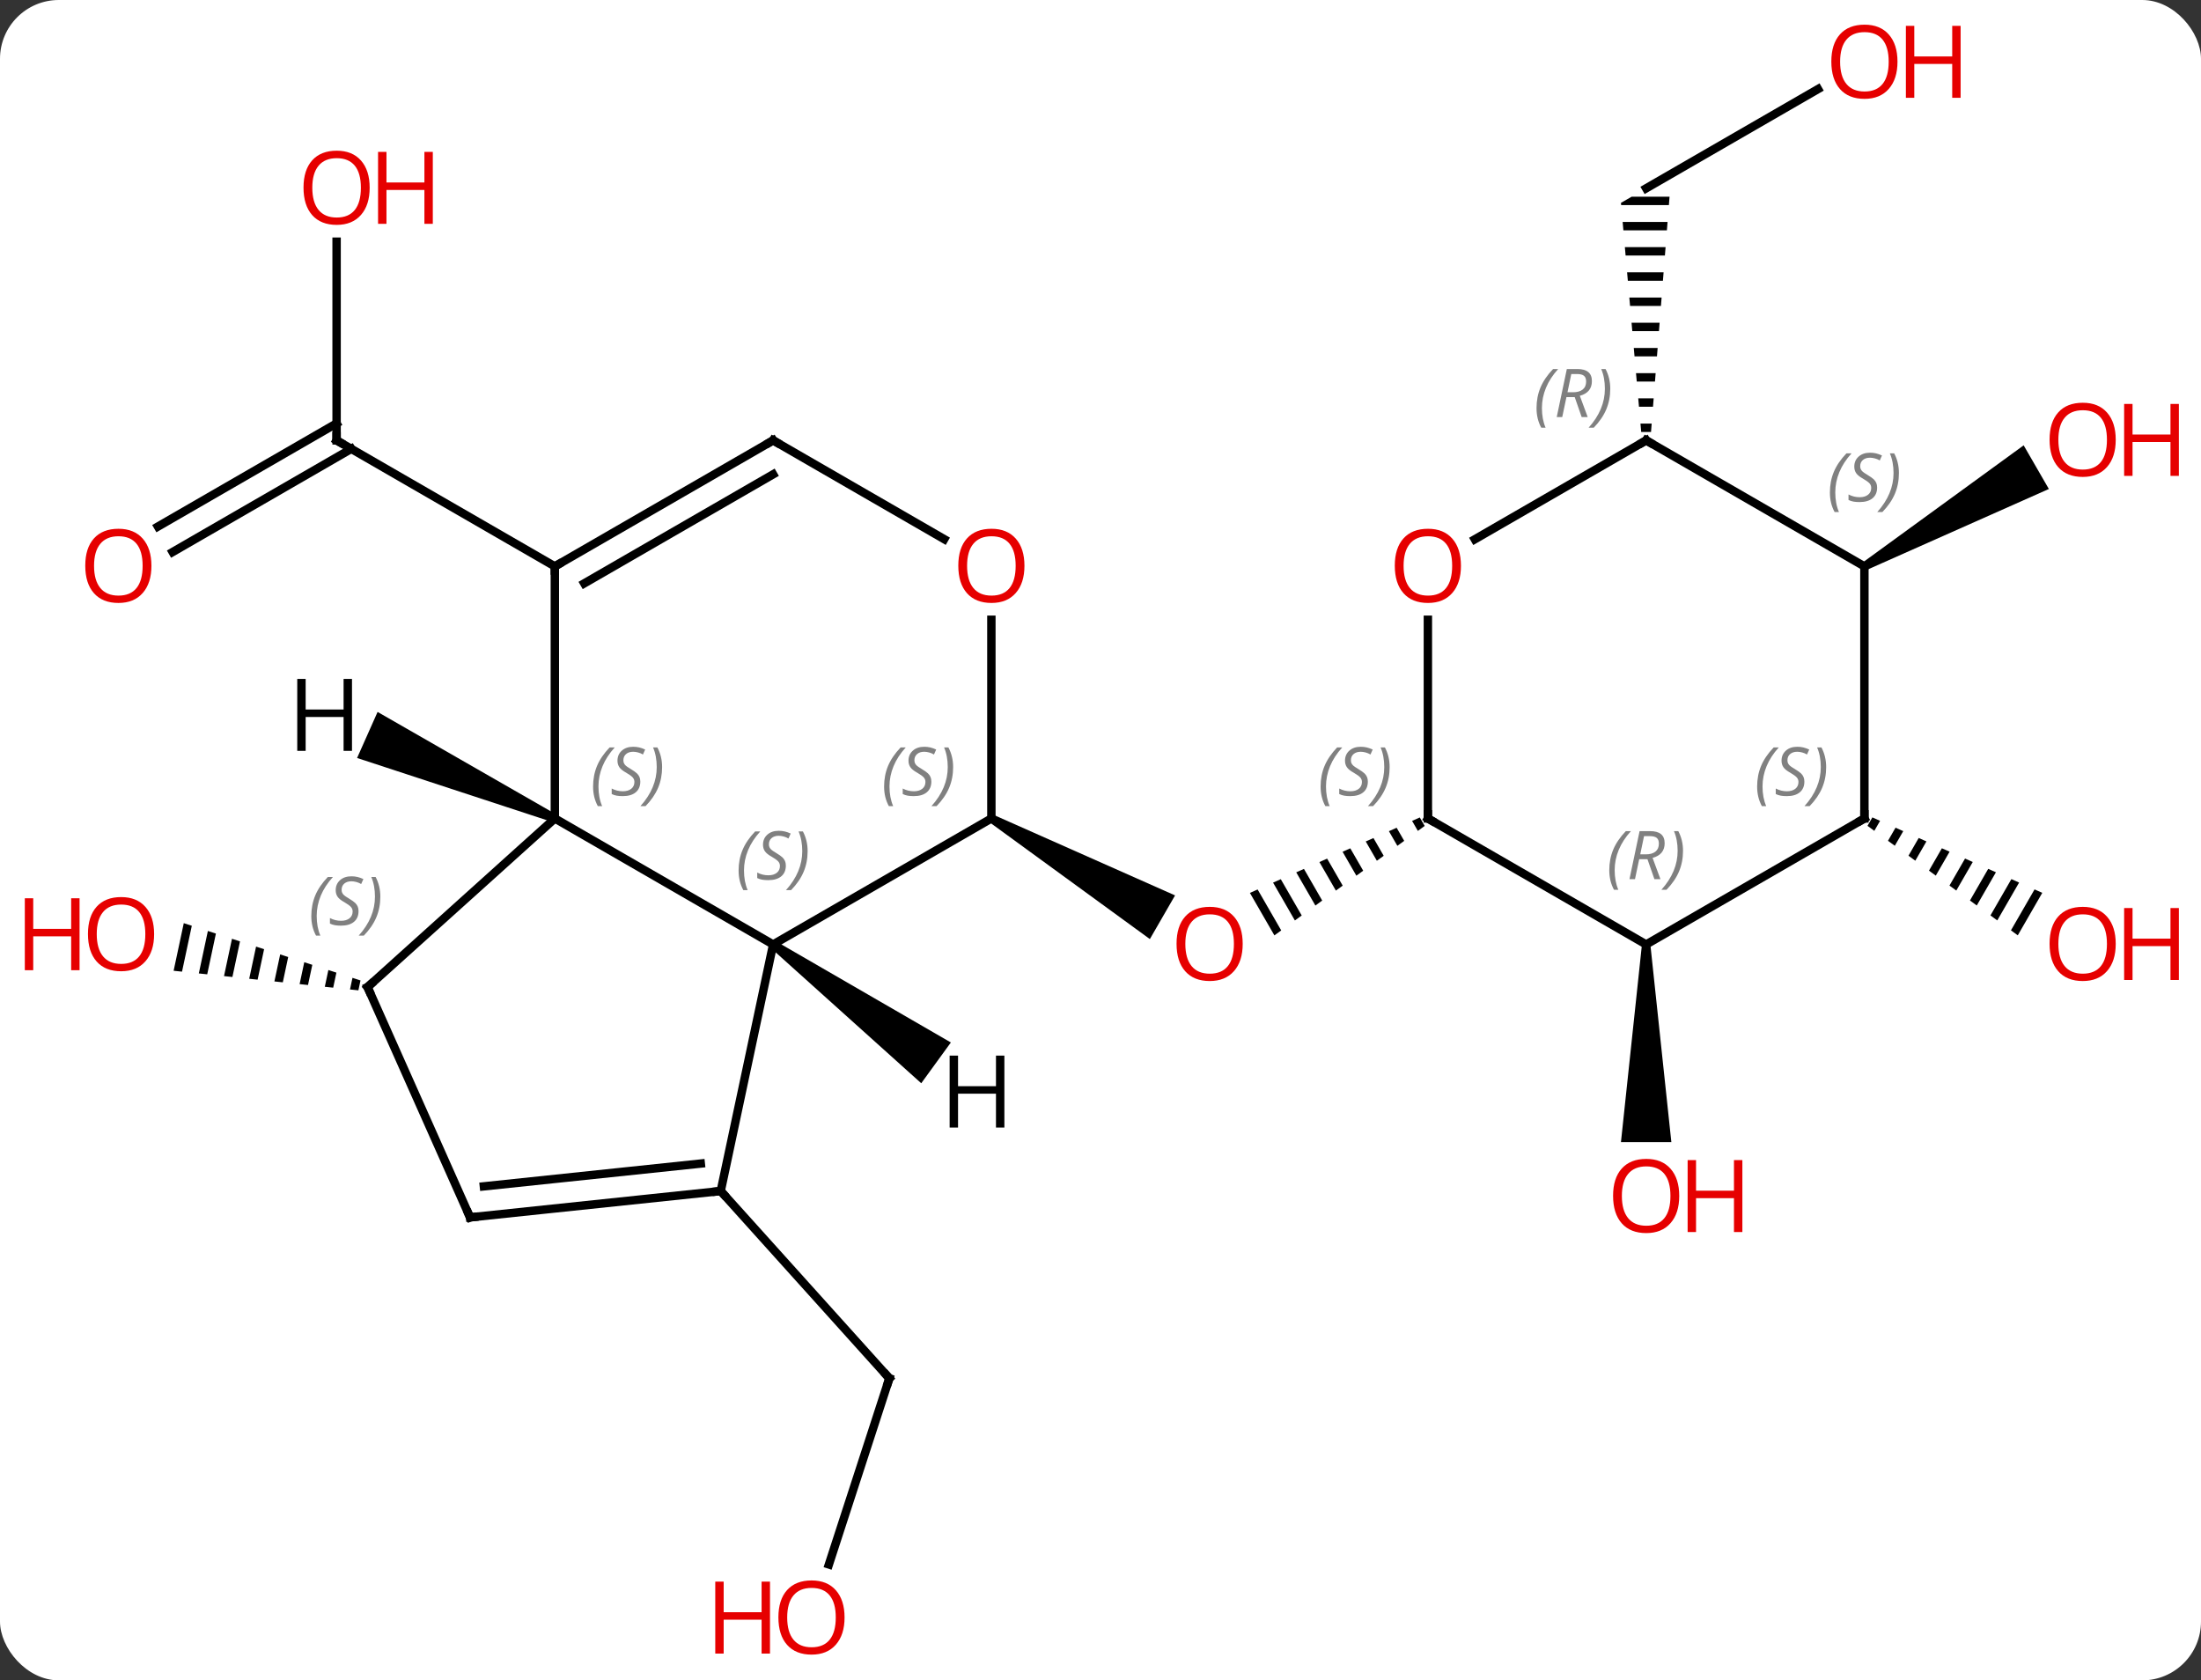 <svg width="262" viewBox="0 0 262 200" style="fill-opacity:1; color-rendering:auto; color-interpolation:auto; text-rendering:auto; stroke:black; stroke-linecap:square; stroke-miterlimit:10; shape-rendering:auto; stroke-opacity:1; fill:black; stroke-dasharray:none; font-weight:normal; stroke-width:1; font-family:'Open Sans'; font-style:normal; stroke-linejoin:miter; font-size:12; stroke-dashoffset:0; image-rendering:auto;" height="200" class="cas-substance-image" xmlns:xlink="http://www.w3.org/1999/xlink" xmlns="http://www.w3.org/2000/svg"><rect x="0" y="0" width="262" height="200" fill="#333333" stroke="none"/><svg class="cas-substance-single-component"><rect y="0" x="0" width="262" stroke="none" ry="7" rx="7" height="200" fill="white" class="cas-substance-group"/><svg y="0" x="0" width="262" viewBox="0 0 262 200" style="fill:black;" height="200" class="cas-substance-single-component-image"><svg><g><g transform="translate(131,100)" style="text-rendering:geometricPrecision; color-rendering:optimizeQuality; color-interpolation:linearRGB; stroke-linecap:butt; image-rendering:optimizeQuality;"><path style="stroke:none;" d="M-13.24 -2.153 L-12.74 -3.019 L8.876 6.574 L5.876 11.771 Z"/><path style="stroke:none;" d="M38.009 -2.703 L37.09 -2.295 L37.777 -1.103 L38.591 -1.695 L38.009 -2.703 ZM35.251 -1.479 L34.332 -1.071 L35.338 0.674 L36.151 0.082 L35.251 -1.479 ZM32.493 -0.254 L31.574 0.154 L32.898 2.45 L32.898 2.45 L33.711 1.858 L32.493 -0.254 ZM29.735 0.97 L28.816 1.378 L30.458 4.227 L30.458 4.227 L31.272 3.635 L29.735 0.97 ZM26.977 2.195 L26.058 2.603 L28.019 6.003 L28.832 5.411 L26.977 2.195 ZM24.219 3.419 L23.3 3.827 L25.579 7.78 L26.392 7.188 L24.219 3.419 ZM21.461 4.644 L20.542 5.052 L20.542 5.052 L23.139 9.556 L23.139 9.556 L23.953 8.964 L23.953 8.964 L21.461 4.644 ZM18.703 5.868 L17.784 6.276 L20.7 11.333 L21.513 10.741 L18.703 5.868 Z"/><line y2="86.207" y1="64.053" x2="-32.332" x1="-25.134" style="fill:none;"/><line y2="41.76" y1="64.053" x2="-45.207" x1="-25.134" style="fill:none;"/><line y2="-71.234" y1="-47.586" x2="-90.933" x1="-90.933" style="fill:none;"/><line y2="-37.328" y1="-49.607" x2="-112.201" x1="-90.933" style="fill:none;"/><line y2="-34.297" y1="-46.576" x2="-110.451" x1="-89.183" style="fill:none;"/><line y2="-32.586" y1="-47.586" x2="-64.953" x1="-90.933" style="fill:none;"/><path style="stroke:none;" d="M-109.124 9.877 L-110.333 15.543 L-109.333 15.649 L-108.168 10.187 L-109.124 9.877 ZM-106.255 10.806 L-107.334 15.861 L-107.334 15.861 L-106.334 15.966 L-106.334 15.966 L-105.299 11.116 L-106.255 10.806 ZM-103.387 11.736 L-104.334 16.178 L-104.334 16.178 L-103.335 16.284 L-103.335 16.284 L-102.43 12.046 L-103.387 11.736 ZM-100.518 12.666 L-101.335 16.496 L-101.335 16.496 L-100.335 16.602 L-100.335 16.602 L-99.562 12.976 L-100.518 12.666 ZM-97.649 13.596 L-98.336 16.814 L-98.336 16.814 L-97.336 16.92 L-97.336 16.92 L-96.693 13.906 L-96.693 13.906 L-97.649 13.596 ZM-94.781 14.525 L-95.337 17.132 L-95.337 17.132 L-94.337 17.238 L-93.824 14.835 L-94.781 14.525 ZM-91.912 15.455 L-92.337 17.45 L-92.337 17.45 L-91.338 17.556 L-90.956 15.765 L-91.912 15.455 ZM-89.043 16.385 L-89.338 17.768 L-88.338 17.874 L-88.338 17.874 L-88.087 16.695 L-89.043 16.385 Z"/><path style="stroke:none;" d="M64.453 12.414 L65.453 12.414 L67.953 35.937 L61.953 35.937 Z"/><line y2="-89.397" y1="-77.586" x2="85.41" x1="64.953" style="fill:none;"/><path style="stroke:none;" d="M63.221 -76.586 L61.953 -75.854 L61.977 -75.586 L67.659 -75.586 L67.738 -76.586 ZM62.154 -73.586 L62.242 -72.586 L67.423 -72.586 L67.501 -73.586 ZM62.419 -70.586 L62.507 -69.586 L67.186 -69.586 L67.265 -70.586 ZM62.684 -67.586 L62.773 -66.586 L66.95 -66.586 L67.029 -67.586 ZM62.95 -64.586 L63.038 -63.586 L66.714 -63.586 L66.792 -64.586 ZM63.215 -61.586 L63.303 -60.586 L66.477 -60.586 L66.556 -61.586 ZM63.48 -58.586 L63.569 -57.586 L66.241 -57.586 L66.32 -58.586 ZM63.745 -55.586 L63.834 -54.586 L66.004 -54.586 L66.083 -55.586 ZM64.011 -52.586 L64.099 -51.586 L65.768 -51.586 L65.847 -52.586 ZM64.276 -49.586 L64.365 -48.586 L65.532 -48.586 L65.611 -49.586 Z"/><path style="stroke:none;" d="M91.88 -2.71 L91.3 -1.704 L92.113 -1.111 L92.799 -2.302 L91.88 -2.71 ZM94.638 -1.486 L93.739 0.073 L94.552 0.665 L95.558 -1.077 L94.638 -1.486 ZM97.396 -0.261 L96.179 1.85 L96.992 2.442 L98.316 0.147 L97.396 -0.261 ZM100.155 0.963 L98.618 3.627 L99.431 4.219 L101.074 1.371 L100.155 0.963 ZM102.913 2.187 L101.058 5.404 L101.871 5.996 L103.832 2.595 L102.913 2.187 ZM105.671 3.411 L103.497 7.181 L104.31 7.773 L106.59 3.819 L105.671 3.411 ZM108.429 4.635 L105.937 8.957 L106.75 9.55 L106.75 9.55 L109.349 5.043 L108.429 4.635 ZM111.187 5.859 L108.376 10.734 L109.189 11.327 L109.189 11.327 L112.107 6.267 L111.187 5.859 Z"/><path style="stroke:none;" d="M91.183 -32.153 L90.683 -33.019 L109.89 -46.995 L112.89 -41.799 Z"/><line y2="-2.586" y1="12.414" x2="-64.953" x1="-38.97" style="fill:none;"/><line y2="-2.586" y1="12.414" x2="-12.99" x1="-38.97" style="fill:none;"/><line y2="41.76" y1="12.414" x2="-45.207" x1="-38.97" style="fill:none;"/><line y2="-32.586" y1="-2.586" x2="-64.953" x1="-64.953" style="fill:none;"/><line y2="17.49" y1="-2.586" x2="-87.246" x1="-64.953" style="fill:none;"/><line y2="-26.234" y1="-2.586" x2="-12.99" x1="-12.99" style="fill:none;"/><line y2="44.895" y1="41.76" x2="-75.045" x1="-45.207" style="fill:none;"/><line y2="41.203" y1="38.49" x2="-73.401" x1="-47.582" style="fill:none;"/><line y2="-47.586" y1="-32.586" x2="-38.97" x1="-64.953" style="fill:none;"/><line y2="-43.544" y1="-30.565" x2="-38.97" x1="-61.453" style="fill:none;"/><line y2="44.895" y1="17.49" x2="-75.045" x1="-87.246" style="fill:none;"/><line y2="-47.586" y1="-35.827" x2="-38.97" x1="-18.604" style="fill:none;"/><line y2="-26.234" y1="-2.586" x2="38.97" x1="38.97" style="fill:none;"/><line y2="12.414" y1="-2.586" x2="64.953" x1="38.97" style="fill:none;"/><line y2="-47.586" y1="-35.812" x2="64.953" x1="44.558" style="fill:none;"/><line y2="-2.586" y1="12.414" x2="90.933" x1="64.953" style="fill:none;"/><line y2="-32.586" y1="-47.586" x2="90.933" x1="64.953" style="fill:none;"/><line y2="-32.586" y1="-2.586" x2="90.933" x1="90.933" style="fill:none;"/><path style="stroke:none;" d="M-39.264 12.819 L-38.676 12.009 L-17.812 24.078 L-21.339 28.932 Z"/><path style="stroke:none;" d="M-64.75 -3.043 L-65.156 -2.129 L-88.493 -9.783 L-86.053 -15.264 Z"/></g><g transform="translate(131,100)" style="fill:rgb(230,0,0); text-rendering:geometricPrecision; color-rendering:optimizeQuality; image-rendering:optimizeQuality; font-family:'Open Sans'; stroke:rgb(230,0,0); color-interpolation:linearRGB;"><path style="stroke:none;" d="M16.927 12.344 Q16.927 14.406 15.888 15.586 Q14.849 16.766 13.006 16.766 Q11.115 16.766 10.084 15.601 Q9.053 14.437 9.053 12.328 Q9.053 10.234 10.084 9.086 Q11.115 7.937 13.006 7.937 Q14.865 7.937 15.896 9.109 Q16.927 10.281 16.927 12.344 ZM10.099 12.344 Q10.099 14.078 10.842 14.984 Q11.584 15.891 13.006 15.891 Q14.428 15.891 15.154 14.992 Q15.881 14.094 15.881 12.344 Q15.881 10.609 15.154 9.719 Q14.428 8.828 13.006 8.828 Q11.584 8.828 10.842 9.726 Q10.099 10.625 10.099 12.344 Z"/></g><g transform="translate(131,100)" style="stroke-linecap:butt; text-rendering:geometricPrecision; color-rendering:optimizeQuality; image-rendering:optimizeQuality; font-family:'Open Sans'; color-interpolation:linearRGB; stroke-miterlimit:5;"><path style="fill:none;" d="M-25.288 64.528 L-25.134 64.053 L-25.469 63.681"/><path style="fill:rgb(230,0,0); stroke:none;" d="M-30.466 92.516 Q-30.466 94.578 -31.506 95.758 Q-32.545 96.938 -34.388 96.938 Q-36.279 96.938 -37.31 95.773 Q-38.342 94.609 -38.342 92.5 Q-38.342 90.406 -37.31 89.258 Q-36.279 88.109 -34.388 88.109 Q-32.529 88.109 -31.498 89.281 Q-30.466 90.453 -30.466 92.516 ZM-37.295 92.516 Q-37.295 94.25 -36.552 95.156 Q-35.81 96.063 -34.388 96.063 Q-32.967 96.063 -32.24 95.164 Q-31.513 94.266 -31.513 92.516 Q-31.513 90.781 -32.24 89.891 Q-32.967 89 -34.388 89 Q-35.81 89 -36.552 89.898 Q-37.295 90.797 -37.295 92.516 Z"/><path style="fill:rgb(230,0,0); stroke:none;" d="M-39.342 96.813 L-40.342 96.813 L-40.342 92.781 L-44.857 92.781 L-44.857 96.813 L-45.857 96.813 L-45.857 88.25 L-44.857 88.25 L-44.857 91.891 L-40.342 91.891 L-40.342 88.25 L-39.342 88.25 L-39.342 96.813 Z"/><path style="fill:none;" d="M-90.933 -48.086 L-90.933 -47.586 L-90.5 -47.336"/><path style="fill:rgb(230,0,0); stroke:none;" d="M-86.996 -77.656 Q-86.996 -75.594 -88.035 -74.414 Q-89.074 -73.234 -90.917 -73.234 Q-92.808 -73.234 -93.839 -74.398 Q-94.871 -75.563 -94.871 -77.672 Q-94.871 -79.766 -93.839 -80.914 Q-92.808 -82.063 -90.917 -82.063 Q-89.058 -82.063 -88.027 -80.891 Q-86.996 -79.719 -86.996 -77.656 ZM-93.824 -77.656 Q-93.824 -75.922 -93.081 -75.016 Q-92.339 -74.109 -90.917 -74.109 Q-89.496 -74.109 -88.769 -75.008 Q-88.042 -75.906 -88.042 -77.656 Q-88.042 -79.391 -88.769 -80.281 Q-89.496 -81.172 -90.917 -81.172 Q-92.339 -81.172 -93.081 -80.273 Q-93.824 -79.375 -93.824 -77.656 Z"/><path style="fill:rgb(230,0,0); stroke:none;" d="M-79.48 -73.359 L-80.48 -73.359 L-80.48 -77.391 L-84.996 -77.391 L-84.996 -73.359 L-85.996 -73.359 L-85.996 -81.922 L-84.996 -81.922 L-84.996 -78.281 L-80.48 -78.281 L-80.48 -81.922 L-79.48 -81.922 L-79.48 -73.359 Z"/><path style="fill:rgb(230,0,0); stroke:none;" d="M-112.975 -32.656 Q-112.975 -30.594 -114.015 -29.414 Q-115.054 -28.234 -116.897 -28.234 Q-118.788 -28.234 -119.819 -29.398 Q-120.85 -30.563 -120.85 -32.672 Q-120.85 -34.766 -119.819 -35.914 Q-118.788 -37.063 -116.897 -37.063 Q-115.038 -37.063 -114.007 -35.891 Q-112.975 -34.719 -112.975 -32.656 ZM-119.804 -32.656 Q-119.804 -30.922 -119.061 -30.016 Q-118.319 -29.109 -116.897 -29.109 Q-115.475 -29.109 -114.749 -30.008 Q-114.022 -30.906 -114.022 -32.656 Q-114.022 -34.391 -114.749 -35.281 Q-115.475 -36.172 -116.897 -36.172 Q-118.319 -36.172 -119.061 -35.273 Q-119.804 -34.375 -119.804 -32.656 Z"/><path style="fill:rgb(230,0,0); stroke:none;" d="M-112.654 11.18 Q-112.654 13.242 -113.694 14.422 Q-114.733 15.602 -116.576 15.602 Q-118.467 15.602 -119.498 14.438 Q-120.529 13.273 -120.529 11.164 Q-120.529 9.07 -119.498 7.922 Q-118.467 6.773 -116.576 6.773 Q-114.717 6.773 -113.686 7.945 Q-112.654 9.117 -112.654 11.18 ZM-119.483 11.18 Q-119.483 12.914 -118.74 13.82 Q-117.998 14.727 -116.576 14.727 Q-115.154 14.727 -114.428 13.828 Q-113.701 12.93 -113.701 11.18 Q-113.701 9.445 -114.428 8.555 Q-115.154 7.664 -116.576 7.664 Q-117.998 7.664 -118.74 8.562 Q-119.483 9.461 -119.483 11.18 Z"/><path style="fill:rgb(230,0,0); stroke:none;" d="M-121.529 15.477 L-122.529 15.477 L-122.529 11.445 L-127.045 11.445 L-127.045 15.477 L-128.045 15.477 L-128.045 6.914 L-127.045 6.914 L-127.045 10.555 L-122.529 10.555 L-122.529 6.914 L-121.529 6.914 L-121.529 15.477 Z"/><path style="fill:rgb(230,0,0); stroke:none;" d="M68.891 42.344 Q68.891 44.406 67.851 45.586 Q66.812 46.766 64.969 46.766 Q63.078 46.766 62.047 45.602 Q61.016 44.437 61.016 42.328 Q61.016 40.234 62.047 39.086 Q63.078 37.937 64.969 37.937 Q66.828 37.937 67.859 39.109 Q68.891 40.281 68.891 42.344 ZM62.062 42.344 Q62.062 44.078 62.805 44.984 Q63.547 45.891 64.969 45.891 Q66.391 45.891 67.117 44.992 Q67.844 44.094 67.844 42.344 Q67.844 40.609 67.117 39.719 Q66.391 38.828 64.969 38.828 Q63.547 38.828 62.805 39.727 Q62.062 40.625 62.062 42.344 Z"/><path style="fill:rgb(230,0,0); stroke:none;" d="M76.406 46.641 L75.406 46.641 L75.406 42.609 L70.891 42.609 L70.891 46.641 L69.891 46.641 L69.891 38.078 L70.891 38.078 L70.891 41.719 L75.406 41.719 L75.406 38.078 L76.406 38.078 L76.406 46.641 Z"/><path style="fill:rgb(230,0,0); stroke:none;" d="M94.871 -92.656 Q94.871 -90.594 93.831 -89.414 Q92.792 -88.234 90.949 -88.234 Q89.058 -88.234 88.027 -89.398 Q86.996 -90.563 86.996 -92.672 Q86.996 -94.766 88.027 -95.914 Q89.058 -97.063 90.949 -97.063 Q92.808 -97.063 93.839 -95.891 Q94.871 -94.719 94.871 -92.656 ZM88.042 -92.656 Q88.042 -90.922 88.785 -90.016 Q89.527 -89.109 90.949 -89.109 Q92.371 -89.109 93.097 -90.008 Q93.824 -90.906 93.824 -92.656 Q93.824 -94.391 93.097 -95.281 Q92.371 -96.172 90.949 -96.172 Q89.527 -96.172 88.785 -95.273 Q88.042 -94.375 88.042 -92.656 Z"/><path style="fill:rgb(230,0,0); stroke:none;" d="M102.386 -88.359 L101.386 -88.359 L101.386 -92.391 L96.871 -92.391 L96.871 -88.359 L95.871 -88.359 L95.871 -96.922 L96.871 -96.922 L96.871 -93.281 L101.386 -93.281 L101.386 -96.922 L102.386 -96.922 L102.386 -88.359 Z"/><path style="fill:rgb(230,0,0); stroke:none;" d="M120.85 12.344 Q120.85 14.406 119.811 15.586 Q118.772 16.766 116.929 16.766 Q115.038 16.766 114.007 15.601 Q112.975 14.437 112.975 12.328 Q112.975 10.234 114.007 9.086 Q115.038 7.937 116.929 7.937 Q118.788 7.937 119.819 9.109 Q120.85 10.281 120.85 12.344 ZM114.022 12.344 Q114.022 14.078 114.765 14.984 Q115.507 15.891 116.929 15.891 Q118.35 15.891 119.077 14.992 Q119.804 14.094 119.804 12.344 Q119.804 10.609 119.077 9.719 Q118.35 8.828 116.929 8.828 Q115.507 8.828 114.765 9.726 Q114.022 10.625 114.022 12.344 Z"/><path style="fill:rgb(230,0,0); stroke:none;" d="M128.366 16.641 L127.366 16.641 L127.366 12.609 L122.85 12.609 L122.85 16.641 L121.85 16.641 L121.85 8.078 L122.85 8.078 L122.85 11.719 L127.366 11.719 L127.366 8.078 L128.366 8.078 L128.366 16.641 Z"/><path style="fill:rgb(230,0,0); stroke:none;" d="M120.85 -47.656 Q120.85 -45.594 119.811 -44.414 Q118.772 -43.234 116.929 -43.234 Q115.038 -43.234 114.007 -44.398 Q112.975 -45.563 112.975 -47.672 Q112.975 -49.766 114.007 -50.914 Q115.038 -52.063 116.929 -52.063 Q118.788 -52.063 119.819 -50.891 Q120.85 -49.719 120.85 -47.656 ZM114.022 -47.656 Q114.022 -45.922 114.765 -45.016 Q115.507 -44.109 116.929 -44.109 Q118.35 -44.109 119.077 -45.008 Q119.804 -45.906 119.804 -47.656 Q119.804 -49.391 119.077 -50.281 Q118.35 -51.172 116.929 -51.172 Q115.507 -51.172 114.765 -50.273 Q114.022 -49.375 114.022 -47.656 Z"/><path style="fill:rgb(230,0,0); stroke:none;" d="M128.366 -43.359 L127.366 -43.359 L127.366 -47.391 L122.85 -47.391 L122.85 -43.359 L121.85 -43.359 L121.85 -51.922 L122.85 -51.922 L122.85 -48.281 L127.366 -48.281 L127.366 -51.922 L128.366 -51.922 L128.366 -43.359 Z"/></g><g transform="translate(131,100)" style="stroke-linecap:butt; font-size:8.4px; fill:gray; text-rendering:geometricPrecision; image-rendering:optimizeQuality; color-rendering:optimizeQuality; font-family:'Open Sans'; font-style:italic; stroke:gray; color-interpolation:linearRGB; stroke-miterlimit:5;"><path style="stroke:none;" d="M-43.079 3.617 Q-43.079 2.289 -42.61 1.164 Q-42.141 0.039 -41.11 -1.039 L-40.501 -1.039 Q-41.469 0.023 -41.954 1.195 Q-42.438 2.367 -42.438 3.602 Q-42.438 4.93 -42.001 5.945 L-42.516 5.945 Q-43.079 4.914 -43.079 3.617 ZM-37.456 3.023 Q-37.456 3.852 -38.003 4.305 Q-38.55 4.758 -39.55 4.758 Q-39.956 4.758 -40.269 4.703 Q-40.581 4.648 -40.862 4.508 L-40.862 3.852 Q-40.237 4.18 -39.534 4.18 Q-38.909 4.18 -38.534 3.883 Q-38.159 3.586 -38.159 3.07 Q-38.159 2.758 -38.362 2.531 Q-38.566 2.305 -39.128 1.976 Q-39.722 1.648 -39.948 1.32 Q-40.175 0.992 -40.175 0.539 Q-40.175 -0.195 -39.659 -0.656 Q-39.144 -1.117 -38.3 -1.117 Q-37.925 -1.117 -37.589 -1.039 Q-37.253 -0.961 -36.878 -0.789 L-37.144 -0.195 Q-37.394 -0.352 -37.714 -0.438 Q-38.034 -0.523 -38.3 -0.523 Q-38.831 -0.523 -39.151 -0.25 Q-39.472 0.023 -39.472 0.492 Q-39.472 0.695 -39.401 0.844 Q-39.331 0.992 -39.191 1.125 Q-39.05 1.258 -38.628 1.508 Q-38.066 1.851 -37.862 2.047 Q-37.659 2.242 -37.558 2.477 Q-37.456 2.711 -37.456 3.023 ZM-34.862 1.305 Q-34.862 2.633 -35.338 3.766 Q-35.815 4.898 -36.831 5.945 L-37.44 5.945 Q-35.502 3.789 -35.502 1.305 Q-35.502 -0.024 -35.94 -1.039 L-35.424 -1.039 Q-34.862 0.023 -34.862 1.305 Z"/><path style="stroke:none;" d="M-60.401 -6.383 Q-60.401 -7.711 -59.933 -8.836 Q-59.464 -9.961 -58.433 -11.039 L-57.823 -11.039 Q-58.792 -9.977 -59.276 -8.805 Q-59.761 -7.633 -59.761 -6.399 Q-59.761 -5.071 -59.323 -4.055 L-59.839 -4.055 Q-60.401 -5.086 -60.401 -6.383 ZM-54.779 -6.977 Q-54.779 -6.149 -55.326 -5.696 Q-55.873 -5.242 -56.873 -5.242 Q-57.279 -5.242 -57.591 -5.297 Q-57.904 -5.352 -58.185 -5.492 L-58.185 -6.149 Q-57.56 -5.821 -56.857 -5.821 Q-56.232 -5.821 -55.857 -6.117 Q-55.482 -6.414 -55.482 -6.93 Q-55.482 -7.242 -55.685 -7.469 Q-55.888 -7.696 -56.451 -8.024 Q-57.044 -8.352 -57.271 -8.68 Q-57.498 -9.008 -57.498 -9.461 Q-57.498 -10.195 -56.982 -10.656 Q-56.466 -11.117 -55.623 -11.117 Q-55.248 -11.117 -54.912 -11.039 Q-54.576 -10.961 -54.201 -10.789 L-54.466 -10.195 Q-54.716 -10.352 -55.037 -10.438 Q-55.357 -10.524 -55.623 -10.524 Q-56.154 -10.524 -56.474 -10.25 Q-56.794 -9.977 -56.794 -9.508 Q-56.794 -9.305 -56.724 -9.156 Q-56.654 -9.008 -56.513 -8.875 Q-56.373 -8.742 -55.951 -8.492 Q-55.388 -8.149 -55.185 -7.953 Q-54.982 -7.758 -54.88 -7.524 Q-54.779 -7.289 -54.779 -6.977 ZM-52.184 -8.695 Q-52.184 -7.367 -52.661 -6.235 Q-53.137 -5.102 -54.153 -4.055 L-54.762 -4.055 Q-52.825 -6.211 -52.825 -8.695 Q-52.825 -10.024 -53.262 -11.039 L-52.747 -11.039 Q-52.184 -9.977 -52.184 -8.695 Z"/><path style="stroke:none;" d="M-25.759 -6.383 Q-25.759 -7.711 -25.29 -8.836 Q-24.821 -9.961 -23.79 -11.039 L-23.181 -11.039 Q-24.149 -9.977 -24.634 -8.805 Q-25.118 -7.633 -25.118 -6.399 Q-25.118 -5.071 -24.681 -4.055 L-25.196 -4.055 Q-25.759 -5.086 -25.759 -6.383 ZM-20.136 -6.977 Q-20.136 -6.149 -20.683 -5.696 Q-21.23 -5.242 -22.23 -5.242 Q-22.636 -5.242 -22.949 -5.297 Q-23.261 -5.352 -23.542 -5.492 L-23.542 -6.149 Q-22.917 -5.821 -22.214 -5.821 Q-21.589 -5.821 -21.214 -6.117 Q-20.839 -6.414 -20.839 -6.93 Q-20.839 -7.242 -21.042 -7.469 Q-21.245 -7.696 -21.808 -8.024 Q-22.402 -8.352 -22.628 -8.68 Q-22.855 -9.008 -22.855 -9.461 Q-22.855 -10.195 -22.339 -10.656 Q-21.824 -11.117 -20.98 -11.117 Q-20.605 -11.117 -20.269 -11.039 Q-19.933 -10.961 -19.558 -10.789 L-19.824 -10.195 Q-20.074 -10.352 -20.394 -10.438 Q-20.714 -10.524 -20.98 -10.524 Q-21.511 -10.524 -21.831 -10.25 Q-22.152 -9.977 -22.152 -9.508 Q-22.152 -9.305 -22.081 -9.156 Q-22.011 -9.008 -21.87 -8.875 Q-21.73 -8.742 -21.308 -8.492 Q-20.745 -8.149 -20.542 -7.953 Q-20.339 -7.758 -20.238 -7.524 Q-20.136 -7.289 -20.136 -6.977 ZM-17.542 -8.695 Q-17.542 -7.367 -18.018 -6.234 Q-18.495 -5.102 -19.51 -4.055 L-20.12 -4.055 Q-18.182 -6.211 -18.182 -8.695 Q-18.182 -10.024 -18.62 -11.039 L-18.104 -11.039 Q-17.542 -9.977 -17.542 -8.695 Z"/><path style="fill:none; stroke:black;" d="M-45.704 41.812 L-45.207 41.76 L-44.872 42.132"/><path style="fill:none; stroke:black;" d="M-64.52 -32.836 L-64.953 -32.586 L-64.953 -32.086"/><path style="fill:none; stroke:black;" d="M-86.874 17.155 L-87.246 17.49 L-87.043 17.947"/><path style="stroke:none;" d="M-93.943 9.034 Q-93.943 7.706 -93.474 6.581 Q-93.005 5.456 -91.974 4.378 L-91.365 4.378 Q-92.333 5.44 -92.818 6.612 Q-93.302 7.784 -93.302 9.018 Q-93.302 10.346 -92.865 11.362 L-93.38 11.362 Q-93.943 10.331 -93.943 9.034 ZM-88.32 8.44 Q-88.32 9.268 -88.867 9.721 Q-89.414 10.175 -90.414 10.175 Q-90.82 10.175 -91.133 10.12 Q-91.445 10.065 -91.726 9.925 L-91.726 9.268 Q-91.101 9.596 -90.398 9.596 Q-89.773 9.596 -89.398 9.3 Q-89.023 9.003 -89.023 8.487 Q-89.023 8.175 -89.226 7.948 Q-89.43 7.721 -89.992 7.393 Q-90.586 7.065 -90.812 6.737 Q-91.039 6.409 -91.039 5.956 Q-91.039 5.221 -90.523 4.76 Q-90.008 4.3 -89.164 4.3 Q-88.789 4.3 -88.453 4.378 Q-88.117 4.456 -87.742 4.628 L-88.008 5.221 Q-88.258 5.065 -88.578 4.979 Q-88.898 4.893 -89.164 4.893 Q-89.695 4.893 -90.016 5.167 Q-90.336 5.44 -90.336 5.909 Q-90.336 6.112 -90.266 6.26 Q-90.195 6.409 -90.055 6.542 Q-89.914 6.675 -89.492 6.925 Q-88.93 7.268 -88.726 7.464 Q-88.523 7.659 -88.422 7.893 Q-88.32 8.128 -88.32 8.44 ZM-85.726 6.721 Q-85.726 8.05 -86.202 9.182 Q-86.679 10.315 -87.695 11.362 L-88.304 11.362 Q-86.366 9.206 -86.366 6.721 Q-86.366 5.393 -86.804 4.378 L-86.288 4.378 Q-85.726 5.44 -85.726 6.721 Z"/></g><g transform="translate(131,100)" style="stroke-linecap:butt; fill:rgb(230,0,0); text-rendering:geometricPrecision; color-rendering:optimizeQuality; image-rendering:optimizeQuality; font-family:'Open Sans'; stroke:rgb(230,0,0); color-interpolation:linearRGB; stroke-miterlimit:5;"><path style="stroke:none;" d="M-9.053 -32.656 Q-9.053 -30.594 -10.092 -29.414 Q-11.131 -28.234 -12.974 -28.234 Q-14.865 -28.234 -15.896 -29.398 Q-16.927 -30.563 -16.927 -32.672 Q-16.927 -34.766 -15.896 -35.914 Q-14.865 -37.063 -12.974 -37.063 Q-11.115 -37.063 -10.084 -35.891 Q-9.053 -34.719 -9.053 -32.656 ZM-15.881 -32.656 Q-15.881 -30.922 -15.138 -30.016 Q-14.396 -29.109 -12.974 -29.109 Q-11.553 -29.109 -10.826 -30.008 Q-10.099 -30.906 -10.099 -32.656 Q-10.099 -34.391 -10.826 -35.281 Q-11.553 -36.172 -12.974 -36.172 Q-14.396 -36.172 -15.138 -35.273 Q-15.881 -34.375 -15.881 -32.656 Z"/><path style="fill:none; stroke:black;" d="M-74.548 44.843 L-75.045 44.895 L-75.248 44.438"/><path style="fill:none; stroke:black;" d="M-39.403 -47.336 L-38.97 -47.586 L-38.537 -47.336"/><path style="fill:none; stroke:black;" d="M38.97 -3.086 L38.97 -2.586 L39.403 -2.336"/></g><g transform="translate(131,100)" style="stroke-linecap:butt; font-size:8.4px; fill:gray; text-rendering:geometricPrecision; image-rendering:optimizeQuality; color-rendering:optimizeQuality; font-family:'Open Sans'; font-style:italic; stroke:gray; color-interpolation:linearRGB; stroke-miterlimit:5;"><path style="stroke:none;" d="M26.201 -6.383 Q26.201 -7.711 26.67 -8.836 Q27.139 -9.961 28.17 -11.039 L28.779 -11.039 Q27.811 -9.976 27.326 -8.805 Q26.842 -7.633 26.842 -6.398 Q26.842 -5.07 27.279 -4.055 L26.764 -4.055 Q26.201 -5.086 26.201 -6.383 ZM31.824 -6.976 Q31.824 -6.148 31.277 -5.695 Q30.73 -5.242 29.73 -5.242 Q29.324 -5.242 29.011 -5.297 Q28.699 -5.351 28.418 -5.492 L28.418 -6.148 Q29.043 -5.82 29.746 -5.82 Q30.371 -5.82 30.746 -6.117 Q31.121 -6.414 31.121 -6.93 Q31.121 -7.242 30.918 -7.469 Q30.714 -7.695 30.152 -8.023 Q29.558 -8.351 29.331 -8.68 Q29.105 -9.008 29.105 -9.461 Q29.105 -10.195 29.621 -10.656 Q30.136 -11.117 30.98 -11.117 Q31.355 -11.117 31.691 -11.039 Q32.027 -10.961 32.402 -10.789 L32.136 -10.195 Q31.886 -10.351 31.566 -10.438 Q31.246 -10.523 30.98 -10.523 Q30.449 -10.523 30.128 -10.25 Q29.808 -9.976 29.808 -9.508 Q29.808 -9.305 29.878 -9.156 Q29.949 -9.008 30.089 -8.875 Q30.23 -8.742 30.652 -8.492 Q31.214 -8.148 31.418 -7.953 Q31.621 -7.758 31.722 -7.523 Q31.824 -7.289 31.824 -6.976 ZM34.418 -8.695 Q34.418 -7.367 33.942 -6.234 Q33.465 -5.101 32.45 -4.055 L31.84 -4.055 Q33.778 -6.211 33.778 -8.695 Q33.778 -10.023 33.34 -11.039 L33.856 -11.039 Q34.418 -9.976 34.418 -8.695 Z"/></g><g transform="translate(131,100)" style="stroke-linecap:butt; fill:rgb(230,0,0); text-rendering:geometricPrecision; color-rendering:optimizeQuality; image-rendering:optimizeQuality; font-family:'Open Sans'; stroke:rgb(230,0,0); color-interpolation:linearRGB; stroke-miterlimit:5;"><path style="stroke:none;" d="M42.907 -32.656 Q42.907 -30.594 41.868 -29.414 Q40.829 -28.234 38.986 -28.234 Q37.095 -28.234 36.064 -29.398 Q35.032 -30.563 35.032 -32.672 Q35.032 -34.766 36.064 -35.914 Q37.095 -37.063 38.986 -37.063 Q40.845 -37.063 41.876 -35.891 Q42.907 -34.719 42.907 -32.656 ZM36.079 -32.656 Q36.079 -30.922 36.822 -30.016 Q37.564 -29.109 38.986 -29.109 Q40.407 -29.109 41.134 -30.008 Q41.861 -30.906 41.861 -32.656 Q41.861 -34.391 41.134 -35.281 Q40.407 -36.172 38.986 -36.172 Q37.564 -36.172 36.822 -35.273 Q36.079 -34.375 36.079 -32.656 Z"/></g><g transform="translate(131,100)" style="stroke-linecap:butt; font-size:8.4px; fill:gray; text-rendering:geometricPrecision; image-rendering:optimizeQuality; color-rendering:optimizeQuality; font-family:'Open Sans'; font-style:italic; stroke:gray; color-interpolation:linearRGB; stroke-miterlimit:5;"><path style="stroke:none;" d="M60.564 3.578 Q60.564 2.25 61.033 1.125 Q61.502 -0 62.533 -1.078 L63.142 -1.078 Q62.173 -0.016 61.689 1.156 Q61.205 2.328 61.205 3.562 Q61.205 4.891 61.642 5.906 L61.127 5.906 Q60.564 4.875 60.564 3.578 ZM64.124 2.266 L63.624 4.641 L62.968 4.641 L64.171 -1.078 L65.421 -1.078 Q67.155 -1.078 67.155 0.359 Q67.155 1.719 65.718 2.109 L66.655 4.641 L65.937 4.641 L65.109 2.266 L64.124 2.266 ZM64.702 -0.484 Q64.312 1.437 64.249 1.687 L64.905 1.687 Q65.655 1.687 66.062 1.359 Q66.468 1.031 66.468 0.406 Q66.468 -0.063 66.21 -0.274 Q65.952 -0.484 65.359 -0.484 L64.702 -0.484 ZM69.341 1.266 Q69.341 2.594 68.865 3.727 Q68.388 4.859 67.373 5.906 L66.763 5.906 Q68.701 3.75 68.701 1.266 Q68.701 -0.063 68.263 -1.078 L68.779 -1.078 Q69.341 -0.016 69.341 1.266 Z"/><path style="fill:none; stroke:black;" d="M64.52 -47.336 L64.953 -47.586 L65.386 -47.336"/><path style="stroke:none;" d="M51.904 -51.422 Q51.904 -52.75 52.373 -53.875 Q52.842 -55 53.873 -56.078 L54.482 -56.078 Q53.513 -55.016 53.029 -53.844 Q52.545 -52.672 52.545 -51.438 Q52.545 -50.109 52.982 -49.094 L52.467 -49.094 Q51.904 -50.125 51.904 -51.422 ZM55.464 -52.734 L54.964 -50.359 L54.308 -50.359 L55.511 -56.078 L56.761 -56.078 Q58.495 -56.078 58.495 -54.641 Q58.495 -53.281 57.058 -52.891 L57.995 -50.359 L57.277 -50.359 L56.449 -52.734 L55.464 -52.734 ZM56.042 -55.484 Q55.652 -53.562 55.589 -53.312 L56.245 -53.312 Q56.995 -53.312 57.402 -53.641 Q57.808 -53.969 57.808 -54.594 Q57.808 -55.062 57.55 -55.273 Q57.292 -55.484 56.699 -55.484 L56.042 -55.484 ZM60.681 -53.734 Q60.681 -52.406 60.205 -51.273 Q59.728 -50.141 58.713 -49.094 L58.103 -49.094 Q60.041 -51.25 60.041 -53.734 Q60.041 -55.062 59.603 -56.078 L60.119 -56.078 Q60.681 -55.016 60.681 -53.734 Z"/><path style="fill:none; stroke:black;" d="M90.5 -2.336 L90.933 -2.586 L90.933 -3.086"/><path style="stroke:none;" d="M78.164 -6.383 Q78.164 -7.711 78.633 -8.836 Q79.102 -9.961 80.133 -11.039 L80.742 -11.039 Q79.774 -9.977 79.289 -8.805 Q78.805 -7.633 78.805 -6.399 Q78.805 -5.071 79.242 -4.055 L78.727 -4.055 Q78.164 -5.086 78.164 -6.383 ZM83.787 -6.977 Q83.787 -6.149 83.24 -5.696 Q82.693 -5.242 81.693 -5.242 Q81.287 -5.242 80.974 -5.297 Q80.662 -5.352 80.381 -5.492 L80.381 -6.149 Q81.006 -5.821 81.709 -5.821 Q82.334 -5.821 82.709 -6.117 Q83.084 -6.414 83.084 -6.93 Q83.084 -7.242 82.881 -7.469 Q82.677 -7.696 82.115 -8.024 Q81.521 -8.352 81.295 -8.68 Q81.068 -9.008 81.068 -9.461 Q81.068 -10.195 81.584 -10.656 Q82.099 -11.117 82.943 -11.117 Q83.318 -11.117 83.654 -11.039 Q83.99 -10.961 84.365 -10.789 L84.099 -10.195 Q83.849 -10.352 83.529 -10.438 Q83.209 -10.524 82.943 -10.524 Q82.412 -10.524 82.091 -10.25 Q81.771 -9.977 81.771 -9.508 Q81.771 -9.305 81.841 -9.156 Q81.912 -9.008 82.052 -8.875 Q82.193 -8.742 82.615 -8.492 Q83.177 -8.149 83.381 -7.953 Q83.584 -7.758 83.685 -7.524 Q83.787 -7.289 83.787 -6.977 ZM86.381 -8.695 Q86.381 -7.367 85.905 -6.234 Q85.428 -5.102 84.413 -4.055 L83.803 -4.055 Q85.741 -6.211 85.741 -8.695 Q85.741 -10.024 85.303 -11.039 L85.819 -11.039 Q86.381 -9.977 86.381 -8.695 Z"/><path style="stroke:none;" d="M86.825 -41.383 Q86.825 -42.711 87.293 -43.836 Q87.762 -44.961 88.793 -46.039 L89.403 -46.039 Q88.434 -44.977 87.95 -43.805 Q87.465 -42.633 87.465 -41.398 Q87.465 -40.07 87.903 -39.055 L87.387 -39.055 Q86.825 -40.086 86.825 -41.383 ZM92.447 -41.977 Q92.447 -41.148 91.9 -40.695 Q91.353 -40.242 90.353 -40.242 Q89.947 -40.242 89.635 -40.297 Q89.322 -40.352 89.041 -40.492 L89.041 -41.148 Q89.666 -40.82 90.369 -40.82 Q90.994 -40.82 91.369 -41.117 Q91.744 -41.414 91.744 -41.93 Q91.744 -42.242 91.541 -42.469 Q91.338 -42.695 90.775 -43.023 Q90.181 -43.352 89.955 -43.68 Q89.728 -44.008 89.728 -44.461 Q89.728 -45.195 90.244 -45.656 Q90.76 -46.117 91.603 -46.117 Q91.978 -46.117 92.314 -46.039 Q92.65 -45.961 93.025 -45.789 L92.76 -45.195 Q92.51 -45.352 92.189 -45.438 Q91.869 -45.523 91.603 -45.523 Q91.072 -45.523 90.752 -45.25 Q90.431 -44.977 90.431 -44.508 Q90.431 -44.305 90.502 -44.156 Q90.572 -44.008 90.713 -43.875 Q90.853 -43.742 91.275 -43.492 Q91.838 -43.148 92.041 -42.953 Q92.244 -42.758 92.346 -42.523 Q92.447 -42.289 92.447 -41.977 ZM95.041 -43.695 Q95.041 -42.367 94.565 -41.234 Q94.088 -40.102 93.073 -39.055 L92.463 -39.055 Q94.401 -41.211 94.401 -43.695 Q94.401 -45.023 93.963 -46.039 L94.479 -46.039 Q95.041 -44.977 95.041 -43.695 Z"/></g><g transform="translate(131,100)" style="stroke-linecap:butt; text-rendering:geometricPrecision; color-rendering:optimizeQuality; image-rendering:optimizeQuality; font-family:'Open Sans'; color-interpolation:linearRGB; stroke-miterlimit:5;"><path style="stroke:none;" d="M-11.442 34.204 L-12.442 34.204 L-12.442 30.173 L-16.958 30.173 L-16.958 34.204 L-17.958 34.204 L-17.958 25.642 L-16.958 25.642 L-16.958 29.282 L-12.442 29.282 L-12.442 25.642 L-11.442 25.642 L-11.442 34.204 Z"/><path style="stroke:none;" d="M-89.1 -10.631 L-90.1 -10.631 L-90.1 -14.662 L-94.616 -14.662 L-94.616 -10.631 L-95.616 -10.631 L-95.616 -19.193 L-94.616 -19.193 L-94.616 -15.553 L-90.1 -15.553 L-90.1 -19.193 L-89.1 -19.193 L-89.1 -10.631 Z"/></g></g></svg></svg></svg></svg>